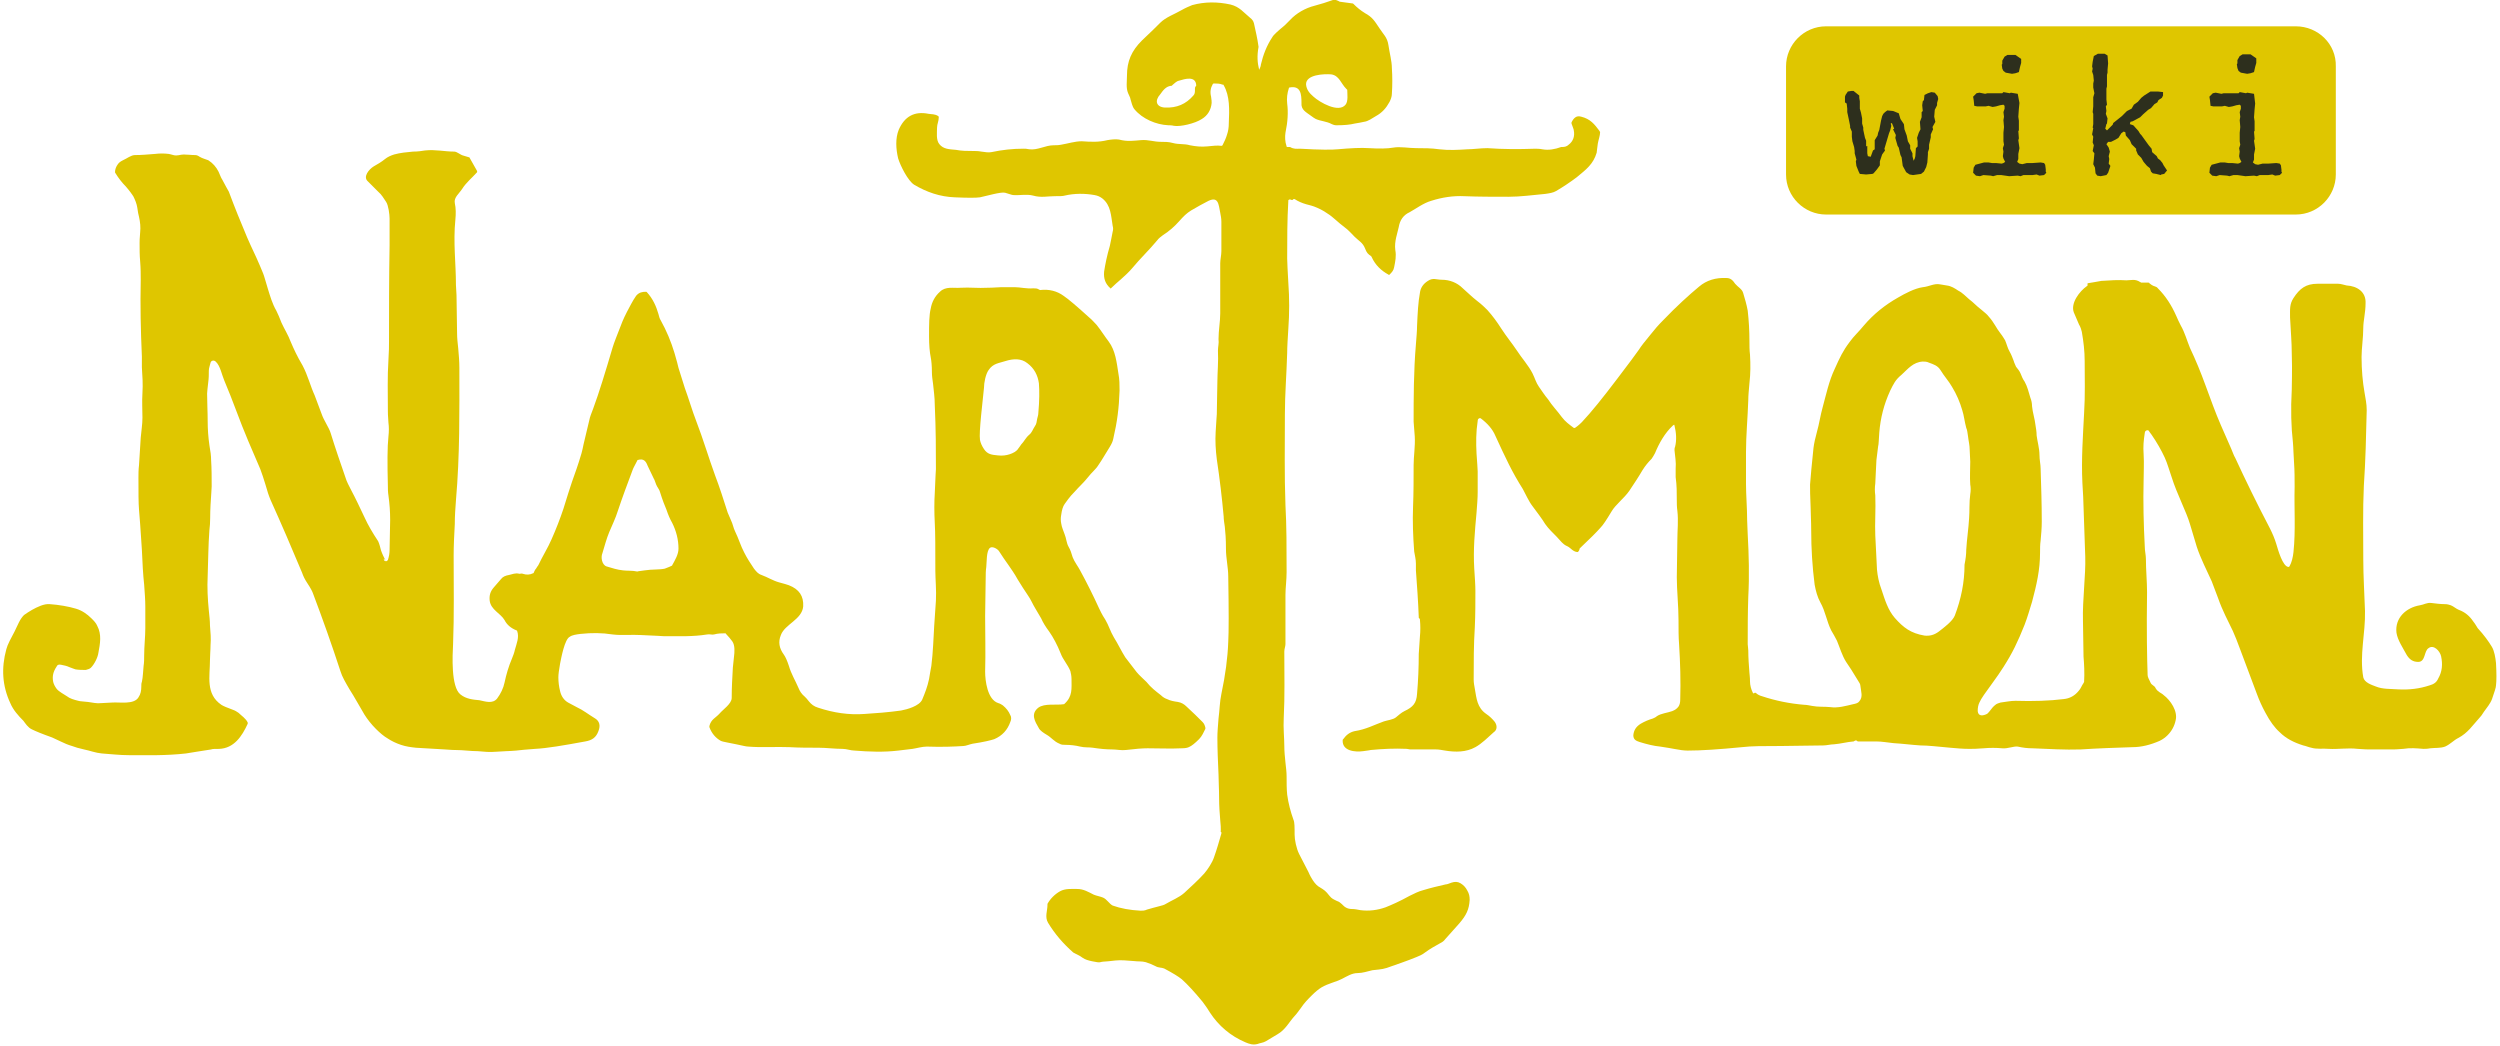<?xml version="1.0" encoding="utf-8"?>
<!-- Generator: Adobe Illustrator 27.5.0, SVG Export Plug-In . SVG Version: 6.00 Build 0)  -->
<svg version="1.1" id="Layer_1" xmlns="http://www.w3.org/2000/svg" xmlns:xlink="http://www.w3.org/1999/xlink" x="0px" y="0px"
	 viewBox="0 0 437 182.9" style="enable-background:new 0 0 437 182.9;" xml:space="preserve">
<style type="text/css">
	.st0{fill:#DFC600;}
	.st1{fill:#2D2F1D;}
</style>
<g>
	<g>
		<path class="st0" d="M220.1,12.2c0.2-0.4,0.3-0.7,0.3-0.9c0.4-1.7,1-3.3,2-4.8c0.2-0.4,1-1.1,2.2-2.1c0.1-0.1,0.4-0.4,0.9-0.9
			c1.1-1.2,2.7-2.1,4.3-2.5c1.1-0.3,2.1-0.6,3.2-1c0.3-0.1,0.6,0,1,0.2c0.1,0,0.1,0.1,0.2,0.1l2.2,0.3c0.1,0,0.1,0,0.2,0.1
			c0.6,0.6,1.2,1.1,2,1.6c1.3,0.7,1.7,1.4,2.5,2.6c0.7,1.1,1.4,1.6,1.6,3c0.2,1.4,0.6,2.8,0.6,4c0.1,1.5,0.1,3,0,4.5
			c0,0.5-0.2,1-0.4,1.4c-0.6,1.1-1.3,1.9-2.4,2.5c-0.7,0.4-1.3,0.9-2.1,1c-0.4,0.1-1,0.2-1.6,0.3c-0.8,0.2-1.8,0.3-3.2,0.3
			c-0.3,0-0.6-0.1-0.8-0.2c-0.9-0.5-1.9-0.5-2.8-0.9c-0.2-0.1-0.5-0.3-0.9-0.6c-0.8-0.6-1.7-1-1.6-2.2c0-1.5-0.1-3.1-2.1-2.7
			c-0.1,0-0.1,0.1-0.1,0.1c-0.3,0.9-0.4,1.8-0.3,2.7c0.2,1.5,0.1,3.2-0.3,5.1c-0.1,0.7-0.1,1.5,0.2,2.4c0,0.1,0.1,0.1,0.2,0.1l0.2,0
			c0.1,0,0.2,0,0.2,0c0.7,0.4,1.1,0.3,1.8,0.3c3.4,0.2,5.6,0.2,6.5,0.1c2.3-0.2,4.1-0.3,5.5-0.2c1.7,0.1,3.2,0.1,4.3-0.1
			c1.1-0.2,2.7,0.1,4,0.1c1.3,0,2.6,0,4,0.2c1.7,0.2,3.3,0.1,4.9,0c1,0,2.3-0.2,3.5-0.2c2.8,0.2,5.5,0.2,8.3,0.1
			c0.3,0,0.8,0,1.3,0.1c1.1,0.2,2.2,0,3.3-0.4c0.1,0,0.1,0,0.2,0c0.4,0,0.8-0.1,1.1-0.4c0.8-0.6,1.1-1.5,0.9-2.5
			c0-0.2-0.2-0.6-0.4-1.2c0-0.1,0-0.1,0-0.2c0.2-0.4,0.4-0.7,0.7-0.9c0.3-0.2,0.6-0.2,1-0.1c1.6,0.4,2.3,1.3,3.2,2.5
			c0,0.1,0.1,0.1,0.1,0.2c0,0.6-0.3,1.4-0.4,2c-0.1,0.9-0.2,1.4-0.2,1.6c-0.6,2-1.8,2.9-3.5,4.3c-1.2,0.9-2.4,1.7-3.6,2.4
			c-0.5,0.3-1.2,0.4-1.9,0.5c-2.2,0.2-4.3,0.5-6.4,0.5c-2.6,0-5.2,0-7.7-0.1c-2-0.1-3.9,0.2-5.8,0.8c-1.4,0.4-2.7,1.4-3.8,2
			c-1.1,0.5-1.7,1.4-1.9,2.6c-0.2,1-0.8,2.5-0.6,4c0.2,1.1,0,2-0.2,3c-0.1,0.6-0.4,0.9-0.8,1.3c-0.1,0.1-0.1,0.1-0.2,0
			c-1.3-0.7-2.3-1.7-2.9-3c0-0.1-0.1-0.1-0.1-0.2c-0.6-0.4-0.8-0.6-1.1-1.4c-0.4-1-1.1-1.3-1.8-2c-0.6-0.6-1.1-1.2-1.8-1.7
			c-1.1-0.8-2-1.8-3-2.4c-0.7-0.5-1.5-0.9-2.3-1.2c-0.2-0.1-0.7-0.2-1.4-0.4c-0.7-0.2-1.4-0.5-2-0.9c-0.1,0-0.1,0-0.2,0
			c-0.1,0.2-0.3,0.2-0.5,0.1c-0.1-0.1-0.3,0-0.4,0.1c0,0,0,0.1,0,0.1c-0.2,3.4-0.2,6.8-0.2,10.1c0,0.8,0.1,2.2,0.2,4.2
			c0.2,2.7,0.2,5.4,0,8.1c-0.1,1.7-0.2,3.1-0.2,4.2c-0.1,3.6-0.4,7.2-0.4,10.7c0,5.3-0.1,10.6,0.1,15.9c0.2,3.6,0.2,7.4,0.2,11.7
			c0,1.4-0.2,2.8-0.2,4c0,2.9,0,5.7,0,8.6c0,0.4-0.2,0.8-0.2,1.3c0,3.9,0.1,7.8-0.1,11.6c-0.1,1.8,0.1,3.5,0.1,4.9
			c0,1,0.1,1.9,0.2,2.9c0.1,0.9,0.2,1.7,0.2,2.4c0,1.1,0,2.2,0.1,3.2c0.2,1.5,0.6,3,1.1,4.4c0.2,0.4,0.2,1.3,0.2,2.6
			c0,0.9,0.3,2.4,0.8,3.4c0.5,1,1.1,2.1,1.6,3.1c0.3,0.7,0.6,1.2,0.8,1.5c0.4,0.6,0.8,1,1.2,1.2c0.8,0.5,1,0.6,1.7,1.5
			c0.4,0.5,0.7,0.6,1.3,0.9c0.7,0.2,1.1,0.9,1.5,1.1c0.3,0.2,0.7,0.3,1.1,0.3c0.5,0,1,0.1,1.5,0.2c1.5,0.2,3,0,4.4-0.5
			c1-0.4,2.4-1,4.2-2c0.8-0.4,1.6-0.8,2.4-1c1.3-0.4,2.6-0.7,3.9-1c0.2,0,0.5-0.1,1-0.3c0.6-0.2,1.1-0.2,1.6,0.1
			c0.5,0.3,0.9,0.7,1.2,1.3c0.3,0.5,0.4,1,0.4,1.6c-0.1,1.7-0.6,2.7-1.8,4.1c-0.8,0.9-1.6,1.8-2.5,2.8c-0.2,0.3-0.5,0.5-0.9,0.7
			c-0.9,0.5-1.8,1-2.6,1.6c-0.5,0.4-1,0.6-1.5,0.8c-1.7,0.7-3.5,1.3-5.2,1.9c-0.9,0.3-1.9,0.3-2.5,0.4c-0.9,0.2-1.7,0.5-2.6,0.5
			c-1,0-1.9,0.6-2.7,1c-1.2,0.6-2.4,0.8-3.6,1.5c-0.5,0.3-1.1,0.8-1.7,1.4c-0.7,0.7-1.3,1.3-1.9,2.2c-0.4,0.5-0.7,1-1.1,1.4
			c-1,1.1-1.6,2.4-3,3.2c-0.7,0.4-1.3,0.8-2,1.2c-0.5,0.3-1,0.3-1.5,0.5c-0.8,0.2-1.4,0-2.1-0.3c-2.6-1.1-4.7-2.9-6.2-5.2
			c-0.6-1-1.1-1.6-1.3-1.9c-1.4-1.7-2.6-3-3.6-3.9c-0.6-0.5-1.6-1.1-3.1-1.9c-0.5-0.2-1-0.1-1.5-0.4c-0.6-0.3-1.1-0.5-1.7-0.7
			c-0.7-0.2-1.4-0.1-2.1-0.2c-1.2-0.1-2.3-0.2-3.2-0.1c-1,0.1-1.7,0.2-2.1,0.2c-0.4,0-0.6,0.2-1.1,0.1c-0.6-0.1-1.2-0.2-1.8-0.4
			c-0.3-0.1-0.5-0.2-0.8-0.4c-0.5-0.4-1.1-0.6-1.6-0.9c-1.7-1.5-3.2-3.2-4.4-5.2c-0.6-1-0.1-2.1-0.1-3.1c0-0.1,0-0.1,0-0.2
			c0.5-0.9,1.3-1.7,2.2-2.2c0.9-0.5,2-0.4,3-0.4c1.1,0,1.9,0.5,2.9,1c0.5,0.2,1.1,0.3,1.6,0.5c0.7,0.3,1.1,1.1,1.7,1.4
			c1.4,0.5,3,0.8,4.9,0.9c0.3,0,0.7,0,1.1-0.2c0.7-0.2,1.4-0.4,2.2-0.6c0.4-0.1,0.8-0.2,1.1-0.4c1-0.6,2.3-1.1,3.2-1.9
			c1.2-1.1,2.4-2.2,3.5-3.4c0.6-0.7,1.4-1.9,1.7-2.8c0.5-1.4,0.9-2.8,1.3-4.2c0-0.1,0-0.1,0-0.2c-0.1-0.1-0.2-0.2-0.1-0.3
			c0-0.4,0-1-0.1-1.8c-0.1-1.2-0.2-2.5-0.2-4c0-1.5-0.1-2.9-0.1-4c-0.1-2.2-0.2-4.4-0.2-6.5c0-0.9,0.1-2,0.2-3.3
			c0.2-1.5,0.2-2.9,0.5-4.3c0.7-3.3,1.1-6.3,1.2-9.1c0.1-1.7,0.1-5.5,0-11.4c0-1.6-0.4-3.2-0.4-4.8c0-1.8-0.1-3-0.2-3.9
			c-0.1-0.7-0.2-1.3-0.2-1.8c-0.3-3.3-0.7-6.7-1.2-10c-0.2-1.6-0.3-3.2-0.2-4.8c0.1-1.9,0.2-2.9,0.2-3.1c0-1.9,0.1-3.8,0.1-5.7
			c0-1.4,0.2-3.6,0.1-5.4c0-0.7,0.2-1.3,0.1-2c0-1.5,0.3-3.1,0.3-4.5c0-2.9,0-5.9,0-8.8c0-0.6,0.2-1.4,0.2-2.1c0-1.7,0-3.4,0-5.1
			c0-0.6-0.1-1.1-0.2-1.6c-0.3-1.5-0.3-3.1-2.4-1.9c-0.6,0.3-1.5,0.8-2.7,1.5c-0.8,0.5-1.3,1-2.1,1.9c-0.8,0.9-1.7,1.7-2.8,2.4
			c-0.4,0.3-0.8,0.6-1,0.9c-1.4,1.7-3,3.2-4.4,4.9c-1.2,1.4-2.6,2.4-3.7,3.5c0,0-0.1,0.1-0.1,0c-0.9-0.8-1.2-1.7-1.1-2.9
			c0.2-1.3,0.5-2.8,1-4.5c0.2-0.8,0.3-1.6,0.5-2.5c0.1-0.3,0.1-0.7,0-1c-0.3-1.8-0.3-3.6-1.8-4.8c-0.4-0.3-0.8-0.5-1.4-0.6
			c-1.7-0.3-3.5-0.3-5.2,0.1c-0.3,0.1-0.9,0.1-1.7,0.1c-1.3,0-2.4,0.3-3.8-0.1c-1.1-0.3-2.5,0-3.5-0.1c-0.2,0-0.7-0.2-1.4-0.4
			c-0.7-0.2-3.4,0.6-4.4,0.8c-0.7,0.1-2.1,0.1-4.4,0c-2.6-0.1-4.9-0.9-7.1-2.2c-1.1-0.7-2.4-3.3-2.8-4.6c-0.4-1.7-0.5-3.5,0.1-5
			c1-2.3,2.7-3.3,5.2-2.8c0.5,0.1,1.1,0,1.7,0.4c0.1,0.1,0.1,0.1,0.1,0.2c0,0.7-0.3,1.2-0.3,1.8c0,0.8-0.2,2.2,0.4,2.9
			c0.7,0.9,1.8,0.9,2.9,1c1,0.2,2,0.2,3,0.2c0.4,0,0.9,0,1.4,0.1c0.7,0.1,1.3,0.2,1.8,0.1c1.9-0.4,3.7-0.6,5.6-0.6
			c0.3,0,0.6,0,1,0.1c1.5,0.2,2.8-0.7,4.3-0.7c0.4,0,0.8,0,1.3-0.1c1.2-0.2,2.4-0.6,3.6-0.6c1.5,0.1,2.9,0.2,4.5-0.2
			c0.6-0.1,1.4-0.2,2-0.1c1.5,0.4,2.6,0.2,3.9,0.1c1.2-0.1,2.2,0.3,3.4,0.3c0.7,0,1.4,0,2.1,0.2c1.1,0.3,2,0.1,3,0.4
			c1,0.2,2,0.3,3,0.2c1-0.1,1.8-0.2,2.5-0.1c0.1,0,0.1,0,0.2-0.1c0.3-0.6,0.6-1.2,0.8-1.9c0.2-0.6,0.3-1.2,0.3-2
			c0.1-2.3,0.2-4.7-0.9-6.6c0-0.1-0.1-0.1-0.2-0.1c-0.5-0.2-1-0.2-1.5-0.2c-0.1,0-0.1,0-0.2,0.1c-0.4,0.7-0.5,1.4-0.3,2.2
			c0.1,0.6,0.1,0.9,0.1,1.1c-0.1,1.2-0.7,2.2-1.7,2.8c-1.2,0.8-3.8,1.4-4.9,1.2c-0.4-0.1-0.8-0.1-1-0.1c-2.1-0.1-4.5-1.1-5.9-2.8
			c-0.4-0.5-0.5-1.2-0.7-1.8c0-0.2-0.2-0.5-0.4-1c-0.4-0.9-0.2-2.1-0.2-3.1c0-2.5,0.8-4.3,2.6-6.1c1.5-1.4,2.6-2.5,3.2-3.1
			c1-1,2.5-1.5,3.7-2.2c0.7-0.4,1.4-0.7,1.9-0.9c2.2-0.6,4.4-0.6,6.7-0.1c1.6,0.4,2.3,1.4,3.4,2.3c0.4,0.3,0.6,0.6,0.7,1
			c0.3,1.4,0.6,2.6,0.8,4.1C219.7,9.8,219.8,11,220.1,12.2C220,12.3,220,12.3,220.1,12.2z M235.3,15.5c-0.9-0.9-1.2-2.3-2.6-2.5
			c-1.2-0.1-4.5,0-4.4,1.8c0.1,0.9,0.6,1.5,1.3,2.1c1.1,1,4.4,2.9,5.6,1.4c0.5-0.6,0.3-1.9,0.3-2.6
			C235.4,15.6,235.4,15.6,235.3,15.5z M208.6,16.7c0.5-0.5,0.1-1.3,0.4-1.6c0.1-0.1,0.1-0.1,0.1-0.2c-0.1-1.7-2-1.1-3-0.8
			c-0.5,0.1-0.8,0.5-1.2,0.8c0,0.1-0.1,0.1-0.2,0.1c-0.9,0.1-1.4,0.8-1.9,1.5c-1,1.1-0.7,2.2,0.8,2.3
			C205.7,18.9,207.3,18.2,208.6,16.7z"/>
		<path class="st0" d="M67.1,97.8c0,0.2,0.2,0.3,0.4,0.3c0.1,0,0.2-0.1,0.3-0.2c0.2-0.6,0.3-1.2,0.3-1.8c0-1.7,0.1-3.5,0.1-5.2
			c0-1.5-0.1-2.8-0.3-4.3c-0.1-0.6-0.1-1.2-0.1-1.7c-0.1-3.9-0.1-6.8,0.1-8.6c0.1-0.9,0.1-1.7,0-2.4c-0.1-1.2-0.1-1.9-0.1-2.1
			c0-3-0.1-5.9,0.1-8.9c0.1-1.4,0.1-2.5,0.1-3.2c0-5.6,0-11.2,0.1-16.8c0-1.6,0-3.1,0-4.7c0-0.7-0.2-2.3-0.6-2.9
			c-0.4-0.6-0.8-1.3-1.4-1.8c-0.6-0.6-1.2-1.2-1.8-1.8c-0.9-0.8,0.2-2.1,1-2.6c0.7-0.4,1.4-0.8,2-1.3c0.5-0.4,1-0.6,1.6-0.8
			c1.1-0.3,2.2-0.4,3.3-0.5c0.8,0,1.5-0.1,2.1-0.2c1.8-0.2,3.4,0.2,5.1,0.2c0.5,0,1.1,0.6,1.6,0.7c0.3,0.1,0.7,0.2,1,0.3
			c0,0,0.1,0,0.1,0.1l1.3,2.3c0,0.1,0,0.1,0,0.2c-0.9,1-1.9,1.8-2.6,2.9c-0.5,0.8-1.5,1.5-1.3,2.5c0.2,0.9,0.2,1.9,0.1,2.9
			c-0.4,4,0.1,7.6,0.1,11.4c0,0.6,0.1,1.2,0.1,1.8c0,2.2,0.1,4.5,0.1,6.7c0,0.8,0.1,1.7,0.2,2.6c0.1,1.1,0.2,2.3,0.2,3.4
			c0,7.7,0.1,15.1-0.6,23.2c-0.1,1.3-0.2,2.7-0.2,4.1c-0.1,1.8-0.2,3.8-0.2,5.5c0,5.2,0.1,10.4-0.1,15.5c-0.1,1.9-0.4,7.5,1.3,8.8
			c1,0.8,2.2,0.9,3.3,1c1,0.2,2.3,0.7,3.1-0.3c0.6-0.8,1.1-1.8,1.3-2.8c0.3-1.4,0.7-2.8,1.3-4.2c0.2-0.5,0.4-1,0.5-1.5
			c0.3-1.1,0.8-2.2,0.4-3.3c0-0.1-0.1-0.1-0.1-0.1c-1-0.4-1.7-1-2.1-1.8c-0.7-1.2-2.4-1.8-2.6-3.4c-0.1-0.9,0.1-1.6,0.7-2.3
			c0.4-0.5,0.9-1,1.3-1.5c0.3-0.4,0.8-0.6,1.4-0.7c0.5-0.1,1.1-0.4,1.8-0.2c0.2,0,0.4-0.1,0.6,0c0.6,0.2,1.2,0.2,1.8-0.1
			c0.1,0,0.1-0.1,0.1-0.1c0.1-0.2,0.2-0.5,0.4-0.7c0.2-0.3,0.3-0.5,0.4-0.6c0.7-1.5,1.7-3.1,2.3-4.5c0.8-1.8,1.5-3.6,2.1-5.4
			c0.7-2.3,1.1-3.5,1.1-3.5c0.5-1.6,1.1-3.1,1.6-4.7c0.3-0.9,0.6-1.9,0.8-3c0.3-1.4,0.7-2.8,1-4.2c0.1-0.6,0.4-1.3,0.7-2.1
			c1-2.7,2.1-6.3,3.4-10.7c0.2-0.7,0.8-2.2,1.7-4.5c0.2-0.5,0.5-1.1,0.8-1.7c0.5-0.9,0.9-1.8,1.6-2.8c0.5-0.6,1.1-0.7,1.7-0.7
			c0.1,0,0.1,0,0.2,0.1c1,1.1,1.6,2.4,2,3.8c0.1,0.4,0.2,0.8,0.4,1.1c1,1.8,1.8,3.7,2.4,5.7c0.4,1.3,0.6,2.2,0.7,2.6
			c0.4,1.2,0.7,2.3,1.1,3.5c0.7,1.9,1.3,4,2,5.8c1.2,3.1,2.2,6.5,3.3,9.5c0.8,2.1,1.5,4.3,2.2,6.5c0.1,0.2,0.3,0.7,0.6,1.4
			c0.3,0.6,0.4,1.3,0.7,1.9c0.6,1.2,1,2.6,1.6,3.7c0.5,1,1.1,1.9,1.7,2.8c0.4,0.5,0.7,0.9,1.3,1.1c1.1,0.4,2,1,3.1,1.3
			c0.8,0.2,1.4,0.4,1.7,0.5c1.8,0.7,2.6,1.9,2.5,3.7c-0.2,2.3-3.2,3.1-3.9,5c-0.5,1.2-0.3,2.3,0.5,3.4c0.3,0.4,0.6,1.1,0.9,2
			c0.4,1.4,1.1,2.5,1.7,3.9c0.2,0.5,0.5,1,1.1,1.5c0.2,0.2,0.4,0.4,0.7,0.8c0.4,0.5,0.9,0.9,1.6,1.1c2.7,0.9,5.4,1.3,8.1,1.1
			c1.7-0.1,4.3-0.3,6.4-0.6c1.1-0.2,3.2-0.8,3.7-1.9c0.5-1.2,0.9-2.2,1.2-3.6c0.1-0.8,0.3-1.6,0.4-2.3c0.3-2.3,0.4-5.4,0.5-7
			c0.1-1.5,0.2-2.9,0.3-4.4c0.1-1.8-0.1-3.8-0.1-5.2c0-3.9,0-6.7-0.1-8.4c-0.1-1.9-0.1-3.7,0-5.2c0.1-2.8,0.2-4.1,0.2-4.2
			c0-3.2,0-6.9-0.2-11.2c0-1.4-0.2-2.6-0.3-3.7c-0.1-0.7-0.2-1.4-0.2-2c0-1.2-0.1-2.1-0.2-2.6c-0.2-1-0.3-2.2-0.3-3.7
			c0-2.1,0-3.7,0.3-4.9c0.2-1.1,0.7-2.1,1.6-2.9c1-1,2.4-0.6,3.6-0.7c1.6-0.1,3.1,0.1,4.7,0c1.1,0,1.9-0.1,2.4-0.1
			c0.8,0,1.6,0,2.4,0c0.9,0,2.1,0.3,3.2,0.2c0.4,0,0.7,0,1,0.2c0.1,0,0.1,0.1,0.2,0.1c1.6-0.2,3,0.2,4.1,1c0.9,0.6,2.4,1.9,4.5,3.8
			c0.5,0.4,0.9,0.9,1.3,1.3c0.8,1,1.4,2,2.1,2.9c1.2,1.6,1.4,3.7,1.7,5.6c0.2,1,0.2,2,0.2,3c-0.1,3-0.4,5.4-1.1,8.4
			c-0.1,0.5-0.3,0.9-0.6,1.4c-0.7,1.1-1.3,2.2-2,3.2c-0.5,0.8-1.2,1.3-1.8,2.1c-0.7,0.9-1.7,1.8-2.3,2.5c-1,1-1.5,1.8-1.8,2.2
			c-0.3,0.4-0.5,1.1-0.6,1.9c-0.1,0.5-0.1,1,0,1.5c0.1,0.7,0.4,1.3,0.6,1.9c0.3,0.7,0.3,1.5,0.7,2.2c0.3,0.5,0.5,1.1,0.7,1.8
			c0.3,0.8,1,1.7,1.3,2.3c1.2,2.2,2.3,4.4,3.3,6.6c0.2,0.4,0.5,1.1,1.1,2c0.6,1,0.9,2.1,1.5,3.1c0.7,1.1,1.3,2.4,2,3.5
			c0.7,0.9,1.3,1.7,2,2.6c0.5,0.6,1.1,1.1,1.7,1.7c0.8,1,1.6,1.6,2.5,2.3c0.4,0.4,0.8,0.6,1.1,0.7c0.6,0.3,1.2,0.4,1.9,0.5
			c0.6,0.1,1.1,0.4,1.5,0.8c1.1,1,2,1.9,2.8,2.7c0.3,0.3,0.4,0.6,0.5,1c0,0.1,0,0.1,0,0.2c-0.3,0.6-0.6,1.3-1.1,1.8
			c-0.7,0.7-1.3,1.2-1.8,1.4c-0.2,0.1-0.6,0.2-1.2,0.2c-2,0.1-4,0-6,0c-0.9,0-2.2,0.1-3.8,0.3c-0.8,0.1-1.6-0.1-2.4-0.1
			c-1,0-2.1-0.1-3.4-0.3c-0.6-0.1-1.4,0-2.2-0.2c-0.8-0.2-1.7-0.3-2.5-0.3c-0.4,0-0.8,0-1.1-0.2c-1-0.4-1.4-1.1-2.3-1.6
			c-0.5-0.3-1.1-0.7-1.3-1.1c-0.7-1.2-1.5-2.5-0.1-3.6c1.1-0.8,3.1-0.4,4.4-0.6c0.1,0,0.1,0,0.2-0.1c1.4-1.3,1.2-2.6,1.2-4.3
			c0-0.5-0.1-1-0.2-1.4c-0.5-1.2-1.3-2-1.7-3.1c-0.6-1.5-1.3-2.8-2-3.8c-0.6-0.8-1.1-1.6-1.4-2.3c-0.4-0.7-0.7-1.2-1-1.7
			c-0.5-0.8-0.8-1.6-1.3-2.3c-0.6-0.9-1.2-1.8-1.8-2.8c-0.6-1.1-1.2-1.9-1.6-2.5c-0.6-0.8-1.1-1.6-1.7-2.5c-0.3-0.4-1.2-0.9-1.6-0.5
			c-0.6,0.6-0.5,2.4-0.6,3.3c-0.1,0.7-0.1,1.3-0.1,1.8c0,2.3-0.1,4.5-0.1,6.8c0,3,0.1,6.4,0,9.7c0,1.6,0.4,4.9,2.3,5.5
			c0.4,0.1,0.6,0.3,0.8,0.4c0.6,0.5,1,1,1.3,1.7c0.2,0.3,0.2,0.8,0,1.2c-0.5,1.4-1.4,2.4-2.8,3c-0.6,0.2-1.8,0.5-3.8,0.8
			c-0.5,0.1-1.2,0.4-1.6,0.4c-1.6,0.1-3.7,0.2-6.4,0.1c-0.8,0-1.8,0.3-2.5,0.4c-0.8,0.1-1.6,0.2-2.5,0.3c-2.5,0.3-5.1,0.2-7.6,0
			c-0.7,0-1.4-0.3-2.1-0.3c-1.4,0-2.9-0.2-4.2-0.2c-1.7,0-3.4,0-5.1-0.1c-2.2-0.1-4.8,0.1-7.2-0.1c-0.4,0-1.1-0.2-2.1-0.4
			c-0.5-0.1-1-0.2-1.5-0.3c-0.5-0.1-1-0.2-1.2-0.3c-0.9-0.5-1.6-1.3-2-2.4c0-0.1,0-0.1,0-0.2c0.3-1.2,1.1-1.4,1.8-2.2
			c0.6-0.7,2.1-1.7,2.1-2.7c0-1.8,0.1-3.5,0.2-5.3c0-0.1,0.1-0.8,0.2-1.9c0.1-0.8,0.2-2-0.3-2.7c-0.3-0.4-0.7-0.9-1.1-1.3
			c0-0.1-0.1-0.1-0.2-0.1c-0.5,0-1.2,0-1.9,0.2c-0.3,0.1-0.8-0.1-1.2,0c-2.5,0.4-4.7,0.3-7.6,0.3c-0.1,0-1.4-0.1-4-0.2
			c-1.6-0.1-3.3,0.1-4.9-0.1c-1.9-0.3-3.7-0.3-5.6-0.1c-0.8,0.1-1.5,0.2-1.9,0.5c-0.9,0.4-1.5,3.7-1.7,4.7c-0.2,1.1-0.3,1.9-0.3,2.4
			c0,0.8,0.1,1.6,0.3,2.4c0.2,0.9,0.7,1.6,1.4,2c0.5,0.3,1,0.5,1.5,0.8c1.1,0.5,2.1,1.3,3.1,1.9c0.9,0.5,1.1,1.3,0.7,2.3
			c-0.4,1.1-1.1,1.6-2.3,1.8c-3.8,0.7-6.7,1.2-8.8,1.3c-1.4,0.1-2.5,0.2-3.3,0.3c-1.1,0.1-2.3,0.1-3.5,0.2c-1.1,0.1-2.1,0-3.2-0.1
			c-1.3,0-2.5-0.2-3.8-0.2c-0.9,0-1.6-0.1-1.9-0.1c-1.7-0.1-3.4-0.2-5.1-0.3c-0.9-0.1-1.7-0.2-2.6-0.5c-0.9-0.3-1.7-0.7-2.3-1.1
			c-0.7-0.4-1.4-1-2.1-1.7c-0.8-0.8-1.5-1.7-2-2.5c-0.9-1.5-1.7-3-2.6-4.4c-0.7-1.2-1.3-2.2-1.6-3.2c-1.5-4.6-3.1-9.1-4.8-13.6
			c-0.1-0.3-0.4-0.9-1-1.8c-0.4-0.6-0.7-1.2-0.9-1.8c-1.8-4.3-3.6-8.5-5.5-12.7c-0.3-0.7-0.6-1.6-0.9-2.7c-0.3-1-0.6-1.9-0.9-2.7
			c-0.7-1.6-1.4-3.3-2.1-4.9c-1.5-3.5-2.7-7.1-4.2-10.6c-0.4-0.9-0.7-2.6-1.5-3.3c-0.3-0.3-0.8-0.2-0.9,0.2
			c-0.1,0.5-0.3,0.9-0.3,1.4c0,0.7,0,1.3-0.1,2c-0.1,1-0.2,1.6-0.2,2c0,1.6,0.1,3.1,0.1,4.8c0,1.4,0.1,2.8,0.3,4.2
			c0.2,1.1,0.3,1.9,0.3,2.6c0.1,1.5,0.1,3.1,0.1,4.6c0,0.4-0.1,1.5-0.2,3.3c-0.1,1.5,0,3-0.2,4.4c-0.2,2.7-0.2,5.3-0.3,8
			c-0.1,2,0,4,0.2,6c0.1,1,0.2,1.8,0.2,2.6c0.1,1.2,0.2,2.3,0.1,3.5c0,0.9-0.1,1.7-0.1,2.6c0,2.8-0.8,5.9,2,7.8
			c0.3,0.2,1,0.5,2.1,0.9c0.3,0.1,0.6,0.3,0.9,0.5c0.5,0.5,1.3,1,1.6,1.7c0,0.1,0,0.1,0,0.2c-1,2.2-2.4,4.3-5,4.4
			c-0.7,0-1.2,0-1.4,0.1c-1.5,0.2-3,0.5-4.4,0.7c-3.6,0.4-6.7,0.3-9.9,0.3c-1.8,0-3.2-0.2-4.8-0.3c-1.1-0.1-2.1-0.5-3.1-0.7
			c-0.9-0.2-1.6-0.4-2.1-0.6c-0.7-0.2-1.4-0.5-2-0.8c-0.5-0.2-1-0.5-1.5-0.7c-1.7-0.6-2.9-1.1-3.5-1.4c-0.7-0.3-1.2-1.1-1.5-1.5
			c-0.9-0.9-1.8-1.9-2.3-3.1c-1.4-3-1.6-6.1-0.7-9.4c0.1-0.4,0.3-0.9,0.6-1.5c0.6-1.1,1.1-2.1,1.6-3.2c0.3-0.6,0.6-1,0.9-1.3
			c0.4-0.3,0.9-0.6,1.4-0.9c0.9-0.5,2.1-1.1,3.1-1c1.5,0.1,3.3,0.4,4.6,0.8c1,0.3,1.9,0.9,2.7,1.7c0.4,0.4,0.8,0.8,1,1.3
			c0.8,1.5,0.5,3.1,0.2,4.7c-0.1,0.8-0.7,2-1.3,2.6c-0.2,0.2-0.5,0.3-0.9,0.4c-0.6,0-1.2,0-1.8-0.1c-0.1,0-0.5-0.2-1.1-0.4
			c-0.4-0.2-0.9-0.3-1.4-0.4c-0.4-0.1-0.7,0-0.8,0.3c-0.6,0.9-0.8,1.7-0.6,2.7c0.1,0.4,0.3,0.8,0.6,1.2c0.4,0.5,1.2,0.9,1.8,1.3
			c0.5,0.4,1.2,0.6,2,0.8c0.3,0.1,0.9,0.1,1.7,0.2c0.8,0.1,1.5,0.3,2.3,0.2c0.6,0,1.3-0.1,1.9-0.1c1.3-0.1,3.8,0.4,4.6-0.9
			c0.4-0.6,0.5-1.2,0.5-1.9c0-0.3,0-0.6,0.1-0.8c0.2-0.9,0.2-1.9,0.3-2.8c0.1-0.6,0.1-1.2,0.1-1.8c0-1.6,0.2-3.3,0.2-4.8
			c0-1.3,0-2.6,0-3.8c0-1.1-0.1-2.4-0.2-3.8c-0.2-1.8-0.3-3.8-0.4-6.1c-0.1-1.2-0.2-3.5-0.5-7c-0.1-1.2-0.1-3-0.1-5.6
			c0-0.6,0-1.4,0.1-2.2c0.1-1.6,0.2-3.4,0.3-4.8c0.1-1.2,0.3-2.3,0.3-3.5c0-1.5-0.1-2.7,0-4.3c0.1-1.5,0-3-0.1-4.5c0-1,0-1.6,0-1.9
			c-0.2-4.5-0.3-8.9-0.2-13.4c0-0.9,0-2-0.1-3.2c-0.1-1.1-0.1-2.1-0.1-3.2c0-0.2,0-0.9,0.1-1.9c0.1-0.9,0-1.8-0.2-2.7
			c-0.1-0.3-0.2-0.9-0.3-1.6c-0.1-0.7-0.4-1.4-0.7-2c-0.2-0.3-0.6-0.9-1.3-1.7c-0.7-0.7-1.3-1.5-1.8-2.3c0-0.1-0.1-0.1-0.1-0.2
			c0-0.5,0.2-1,0.5-1.4c0.2-0.3,0.5-0.5,0.9-0.7c0.7-0.3,1.4-0.9,2.1-0.9c1.2,0,2.1-0.1,3.5-0.2c0.8-0.1,1.6-0.1,2.4,0
			c0.1,0,0.4,0.1,0.8,0.2c0.7,0.2,1.2-0.1,1.8-0.1c0.7,0,1.3,0.1,2,0.1c0.3,0,0.5,0.1,0.8,0.3c0.5,0.3,1,0.4,1.5,0.6
			c0.8,0.5,1.4,1.2,1.8,2c0.3,0.7,0.5,1.2,0.6,1.3c0.6,1.1,1,1.9,1.2,2.2c1,2.7,2.1,5.4,3.2,8c0.3,0.7,0.8,1.8,1.6,3.5
			c0.4,0.9,0.8,1.8,1.2,2.8c0.2,0.5,0.4,1.3,0.8,2.6c0.4,1.3,0.8,2.7,1.5,3.9c0.3,0.6,0.6,1.3,0.9,2.1c0.5,1.1,1.2,2.2,1.6,3.3
			c0.6,1.4,1.1,2.5,2.1,4.2c0.9,1.7,1.4,3.7,2.1,5.2c0.4,1.1,0.8,2.1,1.2,3.2c0.4,1.2,1.3,2.4,1.6,3.4c0.8,2.6,1.7,5.2,2.6,7.8
			c0.2,0.7,0.6,1.4,1,2.2c0.7,1.3,1.5,3,2.4,4.9c0.5,1.1,1.3,2.5,2.3,4c0.2,0.4,0.4,1.2,0.5,1.6c0.2,0.6,0.5,1.2,0.8,1.8
			C67,97.5,67.1,97.7,67.1,97.8z M174.4,79.6c0.8,0.1,1.5,0,2.1-0.2c0.6-0.2,1.2-0.5,1.5-1c0.2-0.3,0.4-0.5,0.5-0.7
			c0.5-0.5,0.8-1.2,1.4-1.7c0.5-0.4,0.6-0.9,1-1.5c0.3-0.4,0.3-0.8,0.4-1.3c0.1-0.4,0.2-0.7,0.2-1c0.2-2.2,0.2-3.9,0.1-5.2
			c-0.2-1.4-0.8-2.6-2-3.5c-1.1-0.9-2.5-0.8-3.8-0.4c-1.2,0.4-2.2,0.4-3,1.6c-0.5,0.7-0.8,2.2-0.8,3.1c-0.2,1.6-0.3,3.2-0.5,4.8
			c-0.2,2.1-0.3,3.6-0.2,4.3c0.1,0.5,0.3,1,0.7,1.6C172.6,79.4,173.3,79.5,174.4,79.6z M112.7,99.7c1.2-0.2,2.7-0.1,3.5-0.3
			c0.2-0.1,0.6-0.2,1.2-0.5c0.1,0,0.1-0.1,0.1-0.1c0.5-0.9,1.1-1.9,1.1-2.9c0-1.6-0.4-3.1-1.1-4.5c-0.4-0.7-0.7-1.4-1-2.3
			c-0.3-0.7-0.7-1.7-1.1-3c-0.1-0.5-0.5-0.9-0.7-1.4c-0.2-0.5-0.3-0.9-0.4-1c-0.4-0.8-0.7-1.5-1.1-2.3c-0.3-0.8-0.7-1.3-1.7-1
			c-0.1,0-0.1,0.1-0.1,0.1c-0.4,0.8-0.7,1.3-0.8,1.6c-0.9,2.4-1.8,4.8-2.6,7.2c-0.4,1.3-1,2.5-1.5,3.7c-0.5,1.2-0.8,2.4-1.2,3.7
			c-0.3,0.7-0.1,2,0.7,2.3c1,0.3,1.9,0.6,2.9,0.7c0.7,0.1,1.6,0,2.5,0.2C111.7,99.8,112.2,99.8,112.7,99.7z"/>
		<path class="st0" d="M293.1,74.1c-0.3,0.1-0.5,0.1-0.7,0.3c-1.4,1.3-2.4,3.1-3.1,4.8c-0.2,0.4-0.4,0.7-0.6,1
			c-0.6,0.6-1.1,1.2-1.6,2c-0.7,1.2-1.5,2.4-2.3,3.6c-0.9,1.3-2.4,2.4-3.1,3.6c-0.9,1.5-1.5,2.4-1.9,2.8c-0.7,0.8-1.9,2-3.6,3.6
			c-0.1,0.1-0.1,0.1-0.1,0.2c0,0.1-0.1,0.3-0.2,0.4c-0.1,0.1-0.1,0.1-0.2,0.1c-0.8-0.1-1.1-0.7-1.7-1c-0.5-0.2-0.8-0.5-1-0.7
			c-0.6-0.7-1.2-1.3-1.9-2c-0.4-0.4-0.7-0.8-1-1.2c-0.6-1-1.4-2-2.2-3.1c-0.7-0.9-1.2-2.1-1.7-3c-1.9-3-3-5.4-4.8-9.3
			c-0.5-1.2-1.4-2.2-2.6-3.1c-0.1,0-0.1,0-0.2,0c-0.2,0.1-0.3,0.2-0.3,0.5c-0.3,1.9-0.3,3.8-0.2,5.7c0.1,1.6,0.2,2.6,0.2,3.1
			c0,1.2,0,2.4,0,3.6c0,1.1-0.1,2.3-0.2,3.6c-0.3,3.3-0.6,6.4-0.4,9.8c0.1,1.5,0.2,2.9,0.2,3.9c0,2.1,0,4.1-0.1,6.3
			c-0.2,3.1-0.2,6.1-0.2,9.2c0,0.5,0.1,1.1,0.2,1.6c0.3,1.7,0.4,3.3,2,4.4c0.6,0.4,1.1,0.9,1.5,1.4c0.2,0.3,0.3,0.6,0.3,0.9
			c0,0.4-0.2,0.7-0.5,0.9c-1,0.9-2.1,2-3.2,2.6c-1.6,0.9-3.5,0.9-5.3,0.6c-0.6-0.1-1.1-0.2-1.6-0.2c-1.5,0-3,0-4.5,0
			c-0.2,0-0.4-0.1-0.6-0.1c-2.1-0.1-4.2,0-6.3,0.2c0,0-0.4,0.1-1.3,0.2c-1.4,0.2-3.7,0-3.6-1.9c0-0.1,0-0.1,0.1-0.2
			c0.5-0.7,1.1-1.2,2-1.4c2-0.3,3.4-1.1,5.1-1.7c0.6-0.2,1.6-0.3,2.1-0.7c0.5-0.4,0.9-0.8,1.5-1.1c1.5-0.7,2.1-1.4,2.2-3
			c0.2-2.3,0.3-4.7,0.3-7c0-0.2,0.1-1.2,0.2-3c0.1-1,0.1-2,0-3c0-0.1,0-0.1-0.1-0.2c0,0,0,0-0.1-0.1c0,0,0,0,0-0.1
			c-0.1-2.7-0.3-5.5-0.5-8.2c0,0,0-0.4,0-1.2c0-0.7-0.2-1.5-0.3-2.1c-0.2-2.6-0.3-5.3-0.2-7.8c0.1-2.4,0.1-4.9,0.1-7.3
			c0-1.5,0.3-3.3,0.2-5c-0.1-1.5-0.2-2.4-0.2-2.6c0-4,0-8.8,0.4-13.5c0.1-1.3,0.2-2.4,0.2-3.2c0.1-2.3,0.2-4.2,0.5-5.8
			c0.1-0.9,0.6-1.6,1.4-2.1c0.9-0.6,1.5-0.2,2.4-0.2c1.4,0,2.7,0.5,3.7,1.5c0.8,0.7,1.6,1.5,2.5,2.2c0.8,0.6,1.4,1.2,1.8,1.6
			c0.9,1,1.7,2.1,2.4,3.2c0.9,1.4,1.9,2.6,2.7,3.8c0.9,1.4,2.1,2.7,2.8,4.1c0.4,0.8,0.6,1.6,1.1,2.3c0.5,0.7,1,1.5,1.6,2.2
			c0.7,1.1,1.6,2,2.4,3.1c0.6,0.8,1.3,1.3,2.1,1.9c0.1,0,0.1,0,0.2,0c0.6-0.4,1-0.8,1.2-1c1.7-1.8,3.7-4.3,6.2-7.6
			c2-2.6,3.3-4.4,3.8-5.1c0.3-0.5,1-1.4,2-2.6c0.7-0.9,1.4-1.7,2.2-2.5c2.4-2.5,4.5-4.4,6.3-5.9c1.3-1.1,2.9-1.6,4.8-1.5
			c0.7,0,1.1,0.4,1.5,1c0.5,0.6,1.2,0.9,1.4,1.6c0.3,1,0.6,2,0.8,3.1c0.2,1.8,0.3,3.5,0.3,5.3c0,0.8,0,1.6,0.1,2.4
			c0.1,1.7,0.1,3.3-0.1,5c-0.1,1.2-0.2,2.1-0.2,2.9c-0.1,3.1-0.4,6.2-0.4,9.1c0,1.9,0,3.8,0,5.6c0,1.9,0.2,4.2,0.2,6.3
			c0,0.9,0.1,1.7,0.1,2.5c0.2,3.6,0.3,7.3,0.1,10.9c-0.1,3-0.1,5.5-0.1,8.3c0,0.3,0.1,0.7,0.1,1.1c0,1.3,0.1,2.6,0.2,3.9
			c0,0.2,0.1,0.7,0.1,1.5c0,0.7,0.2,1.4,0.5,2c0,0.1,0.1,0.1,0.2,0.1l0.1-0.1c0.1,0,0.1,0,0.2,0c0.3,0.3,0.7,0.5,1.1,0.6
			c2.4,0.8,4.9,1.3,7.4,1.5c0.4,0,0.8,0.1,1.4,0.2c1,0.2,2.1,0.1,3.1,0.2c1.4,0.2,2.7-0.2,4-0.5c0.5-0.1,0.9-0.2,1.1-0.5
			c0.7-0.8,0.3-1.7,0.2-2.7c0-0.3-0.2-0.6-0.4-0.9c-0.9-1.5-1.6-2.6-2.1-3.3c-0.7-1.1-1.1-2.5-1.6-3.7c-0.3-0.6-0.7-1.3-1-1.8
			c-0.8-1.6-1-3.3-1.9-4.9c-0.5-0.9-0.8-2-1-3.1c-0.4-3.1-0.6-6.3-0.6-9.5c0-1.7-0.1-3-0.1-4c-0.1-1.9-0.1-3.3-0.1-4
			c0.1-1.4,0.3-3.5,0.6-6.4c0.1-0.8,0.3-1.7,0.6-2.8c0.4-1.4,0.6-2.9,1-4.3c0.6-2.2,1.1-4.6,2.1-6.7c0.9-2,1.4-3.1,2.6-4.7
			c0.7-1,1.7-1.9,2.5-2.9c1.7-2,3.7-3.6,6-4.9c1.2-0.7,2.9-1.6,4.3-1.8c1.1-0.1,2-0.7,3-0.5c0.4,0.1,0.8,0.1,1.2,0.2
			c0.8,0.1,1.4,0.5,2,0.9c0.8,0.4,1.3,1,1.9,1.5c0.8,0.6,1.3,1.2,2.1,1.8c0.6,0.5,1.1,0.9,1.3,1.2c1,1.1,1.3,2,2.1,3
			c0.4,0.5,0.6,0.9,0.8,1.2c0.3,0.7,0.4,1.3,0.8,2c0.3,0.5,0.5,1.1,0.7,1.6c0.1,0.4,0.3,0.7,0.4,1c0.3,0.4,0.6,0.7,0.8,1.2
			c0.2,0.5,0.4,1,0.7,1.4c0.5,0.9,0.7,1.8,1,2.8c0.2,0.5,0.3,1,0.3,1.5c0.1,1.1,0.5,2.3,0.6,3.3c0.1,0.6,0.2,1.2,0.2,1.8
			c0.1,0.9,0.5,2.3,0.5,3.4c0,0.9,0.2,1.7,0.2,2.4c0.1,3.1,0.2,6.2,0.2,9.3c0,1.1-0.1,2.2-0.2,3.3c-0.1,0.7-0.1,1.4-0.1,2.1
			c0,3-0.6,5.6-1.4,8.6c-0.4,1.3-0.8,2.7-1.3,4c-1.2,3-2.1,4.9-3.7,7.4c-0.5,0.8-1.2,1.8-2,2.9c-1.1,1.5-1.9,2.6-2.2,3.3
			c-0.2,0.4-0.3,0.9-0.3,1.5c0.1,1,1,0.8,1.6,0.5c0.2-0.1,0.3-0.3,0.5-0.5c0.3-0.4,0.6-0.8,1-1.1c0.2-0.2,0.6-0.3,0.9-0.4
			c0.9-0.1,1.7-0.3,2.6-0.3c3.1,0.1,6,0,8.4-0.3c1.1-0.1,2-0.6,2.7-1.5c0.3-0.3,0.5-0.9,0.8-1.3c0-0.1,0.1-0.1,0.1-0.2
			c0.1-1.5,0-3.3-0.1-4.4c0-2.1-0.1-4.2-0.1-6.3c-0.1-3.7,0.5-7.9,0.4-11.2c-0.1-2.9-0.2-5.8-0.3-8.7c0-1-0.1-2.4-0.2-4.2
			c-0.2-4.2,0.1-8.2,0.3-12.2c0.2-3.1,0.1-6.1,0.1-9.1c0-1.7-0.2-3.4-0.5-5.1c-0.1-0.4-0.2-0.8-0.5-1.3c-0.3-0.7-0.6-1.4-0.9-2.1
			c-0.6-1.6,1-3.7,2.3-4.6c0.1,0,0.1-0.1,0.1-0.2l0-0.2c0-0.1,0-0.1,0.1-0.1c0.8-0.1,1.6-0.3,2.3-0.4c1.5-0.1,3-0.2,4.4-0.1
			c0.8,0,1.5-0.3,2.4,0.3c0.1,0,0.1,0.1,0.2,0.1l1.2,0c0.1,0,0.2,0,0.2,0.1c0.1,0.1,0.3,0.2,0.4,0.3c0.4,0.3,0.8,0.2,1.1,0.6
			c1.4,1.4,2.4,3,3.2,4.8c0.2,0.5,0.5,1.1,0.8,1.7c0.7,1.2,1.1,2.7,1.6,3.9c1,2.1,1.9,4.3,2.7,6.5c1,2.7,1.7,4.7,2.7,7
			c0.5,1.1,1.2,2.7,1.8,4.1c0.3,0.7,0.5,1.3,0.7,1.6c1.8,3.9,3.8,8,6.1,12.4c0.4,0.8,0.8,1.7,1.1,2.7c0.3,1,1.1,3.9,2.1,4
			c0.1,0,0.1,0,0.2-0.1c0.4-0.7,0.6-1.6,0.7-2.5c0.4-3.8,0.1-7.6,0.2-11.4c0-1.4,0-2.8-0.1-4.2c-0.1-1.2-0.1-2.5-0.2-3.6
			c-0.3-2.6-0.4-5.7-0.2-9.2c0-1.1,0.1-3.2,0-6.3c0-2-0.2-4.2-0.3-6.3c0-1.5-0.1-2.3,0.6-3.4c1.1-1.7,2.2-2.5,4.2-2.5
			c1.2,0,2.4,0,3.6,0c0.5,0,1,0.2,1.5,0.3c1.8,0.1,3.4,1.1,3.3,3.1c0,0.8-0.1,1.6-0.2,2.3c-0.1,0.7-0.2,1.4-0.2,2
			c0,1.7-0.3,3.6-0.3,5.1c0,2.3,0.2,4.4,0.5,6.1c0.2,1.2,0.4,2.1,0.4,3.2c-0.1,4.4-0.2,8.8-0.5,13.2c-0.2,4.3-0.1,8.6-0.1,12.9
			c0,2.9,0.2,6,0.3,9c0.1,3.9-1,7.7-0.3,11.6c0.2,0.9,1.4,1.3,2.2,1.6c1.2,0.5,2.6,0.4,3.9,0.5c1.9,0.1,3.7-0.1,5.5-0.7
			c0.7-0.2,1.2-0.5,1.5-1.2c0.7-1.2,0.8-2.5,0.5-3.9c-0.2-0.9-1.3-2.1-2.2-1.4c-0.8,0.5-0.5,2.4-1.8,2.4c-0.9,0-1.5-0.4-2-1.2
			c-0.7-1.3-1.6-2.6-1.8-3.9c-0.3-2.6,1.7-4.4,4.1-4.8c0.7-0.1,1.2-0.5,2-0.4c0.8,0.1,1.6,0.2,2.3,0.2c0.5,0,0.8,0.1,1.1,0.2
			c0.5,0.2,0.9,0.6,1.4,0.8c1.1,0.4,1.9,1.1,2.5,2c0.4,0.5,0.6,0.9,0.8,1.2c1.1,1.2,1.9,2.3,2.5,3.3c0.4,0.7,0.6,1.8,0.7,2.8
			c0.1,1.8,0.1,3.1,0,3.9c0,0.4-0.3,1.2-0.7,2.4c-0.3,0.8-0.9,1.5-1.4,2.2c-0.3,0.5-0.6,0.9-0.9,1.2c-1.1,1.2-1.9,2.5-3.6,3.4
			c-0.8,0.4-1.4,1.1-2.3,1.5c-0.8,0.3-1.7,0.2-2.6,0.3c-0.5,0.1-0.9,0.1-1.2,0.1c-1.2-0.1-2.3-0.2-3.5,0c-1,0.1-1.7,0.1-2.3,0.1
			c-1.1,0-2.1,0-3.2,0c-0.6,0-1.4,0-2.5-0.1c-1.7-0.2-3.5,0.1-5,0c-1.1-0.1-2.1,0.1-3.1-0.2c-0.5-0.1-0.9-0.3-1.4-0.4
			c-1.6-0.5-3-1.2-4.1-2.3c-0.9-0.8-1.7-1.9-2.5-3.4c-0.6-1.1-1.1-2.2-1.5-3.3c-1-2.7-2-5.3-3-8c-0.4-1.1-0.8-2.1-1.2-3
			c-0.9-1.9-1.8-3.5-2.6-5.8c-0.4-1.1-0.8-2.1-1.1-2.9c-0.9-2-1.9-3.9-2.6-6c-0.4-1.3-0.8-2.7-1.2-4c-0.6-2.1-2.3-5.3-3.2-8.2
			c-0.4-1.1-0.7-2.3-1.2-3.4c-0.6-1.3-1.4-2.7-2.3-4c-0.2-0.3-0.4-0.5-0.5-0.7c-0.1-0.1-0.1-0.1-0.2-0.1c-0.3,0-0.5,0.2-0.5,0.5
			c-0.2,1.3-0.3,2.3-0.2,3.7c0.1,1.5,0,3.3,0,4.5c-0.1,3.9,0,7.8,0.2,11.6c0,0.8,0.2,1.5,0.2,2.2c0,1.9,0.2,4,0.2,5.8
			c-0.1,6.7,0,11.6,0.1,14.5c0,0.3,0.2,0.7,0.5,1.3c0.2,0.5,0.7,0.5,0.9,1c0.4,0.7,1,0.8,1.4,1.2c1.2,0.9,2.5,2.8,2.1,4.4
			c-0.2,1-0.7,1.9-1.4,2.6c-0.4,0.4-0.8,0.7-1.4,1c-1.6,0.7-3.2,1.1-4.7,1.1c-3,0.1-6.1,0.2-9.1,0.4c-2.8,0.1-5.6-0.1-8.4-0.2
			c-0.9,0-1.7-0.1-2.6-0.3c-0.7-0.1-1.8,0.4-2.7,0.3c-1.1-0.1-2.2-0.1-3.3,0c-1.1,0.1-1.9,0.1-2.5,0.1c-1.1,0-2.2-0.1-3.3-0.2
			c-2.2-0.2-3.9-0.4-5.2-0.4c-1.6-0.1-3-0.3-4.7-0.4c-1.1-0.1-2-0.3-3.1-0.3c-1,0-2.1,0-3.1,0c-0.1,0-0.1,0-0.2-0.1
			c-0.1-0.1-0.3-0.1-0.4,0c-0.1,0-0.1,0.1-0.2,0.1c-1.2,0.1-2.2,0.4-3.4,0.5c-0.6,0-1.3,0.2-1.9,0.2c-2.5,0-4.9,0.1-7.4,0.1
			c-2.9,0-5.2,0-6.8,0.2c-4.1,0.4-7.2,0.6-9.5,0.6c-0.6,0-1.4-0.1-2.4-0.3c-0.4-0.1-1.2-0.2-2.4-0.4c-1.1-0.1-2.3-0.4-3.6-0.8
			c-0.6-0.2-1.1-0.4-1.1-1.2c0.1-0.9,0.5-1.5,1.3-2c0.7-0.4,1.4-0.7,2.1-0.9c0.2-0.1,0.5-0.2,0.7-0.4c0.7-0.5,1.9-0.6,2.7-0.9
			c0.5-0.2,0.8-0.4,1.1-0.8c0.2-0.3,0.3-0.7,0.3-1.2c0.1-3.2,0-6.5-0.2-9.7c-0.1-1.2-0.1-2.6-0.1-4.2c0-2.5-0.3-5.2-0.3-7.5
			c0-2.2,0.1-4.5,0.1-6.7c0-1.5,0.2-3.2,0-4.9c-0.1-0.7-0.1-1.3-0.1-1.8c0-1.4,0-2.7-0.2-4.1c0-0.4,0-0.9,0-1.5
			c0.1-1.1-0.1-2.1-0.2-3.2c0-0.2,0-0.4,0.1-0.6c0.3-1.2,0.2-2.5-0.1-3.7c-0.1-0.2,0-0.4-0.1-0.6C293.2,74.1,293.2,74.1,293.1,74.1z
			 M343.7,96.1c0.1-1.8,0.4-3.7,0.5-5.5c0.1-1.2,0-2.8,0.2-4.2c0.1-0.6,0.1-1.2,0-1.7c-0.1-1.3,0-2.8,0-4c0-0.7-0.1-1.4-0.1-2.1
			c0-0.8-0.2-1.5-0.3-2.4c-0.1-0.5-0.1-1-0.3-1.4c-0.3-1.1-0.4-2.2-0.7-3.1c-0.4-1.4-1-2.8-1.8-4.1c-0.5-0.9-1.4-1.9-2-2.9
			c-0.5-0.8-1.2-1-2-1.3c-0.4-0.2-0.8-0.2-1.1-0.2c-1.7,0.1-2.6,1.3-3.7,2.3c-1.1,0.9-1.4,1.6-2,2.8c-1.1,2.4-1.7,4.8-1.9,7.3
			c-0.1,1.3-0.1,2.1-0.2,2.4c-0.1,0.8-0.2,1.6-0.3,2.4c-0.1,1.3-0.1,2.7-0.2,4.1c-0.1,0.7-0.1,1.4,0,2.1c0.1,2.4-0.1,5,0,7
			c0.1,2,0.2,4,0.3,6c0.1,1,0.3,2.2,0.8,3.5c0.6,1.8,1.1,3.5,2.3,4.9c1.5,1.7,2.8,2.7,5.2,3.1c0.9,0.1,1.7-0.1,2.5-0.7
			c0.9-0.7,2.4-1.8,2.8-2.8c1.1-2.9,1.7-5.8,1.7-8.9C343.6,97.7,343.7,96.9,343.7,96.1z"/>
	</g>
	<path class="st0" d="M401.3,4.6h-82.1c-3.9,0-7,3.2-7,7v18.9c0,3.9,3.2,7,7,7h82.1c3.9,0,7-3.2,7-7V11.6
		C408.4,7.7,405.2,4.6,401.3,4.6z"/>
	<g>
		<path class="st1" d="M327,27.4l0.4-1.1l0.3-0.2v-1.6l0.5-0.8l0.1-0.5l0.2-0.5l0.3-1.6l0.2-0.8l0.2-0.4l0.3-0.3l0.4-0.3l1,0.1
			l1,0.4l0.3,1l0.6,0.9l0.1,0.9l0.4,1.1l0.2,1l0.4,0.7V26l0.4,0.8v0.5l0.2,0.8l0.2-0.4l0.1-0.4l0.1-1.4l0.3-0.3v-0.9l-0.1-0.6
			l0.3-0.9l0.3-0.6l-0.1-1.3l0.3-0.8v-0.9l0.2-0.2l-0.1-1l0.1-0.7l0.2-0.2l0.1-0.9l0.6-0.3l0.6-0.2l0.6,0.1l0.5,0.6l0.1,0.5
			l-0.2,0.7l0,0.4l-0.4,0.8l-0.1,1.2l0.2,0.9l-0.5,0.9l0.1,0.4l-0.4,0.9V24l-0.3,1.3V26l-0.2,0.6v0.4l-0.1,1.4l-0.2,0.8l-0.4,0.8
			l-0.5,0.4l-1.4,0.2l-0.6-0.1l-0.6-0.4l-0.6-1.1l-0.2-1.5l-0.2-0.4l-0.3-1.3l-0.2-0.3l-0.4-1.4l0.1-0.5l-0.5-1l0.2-0.1l-0.4-1
			l-0.2,0.1l0.1,0.4l-0.2,0.8l-0.2,0.5l-0.8,2.7l0.1,0.3l-0.5,0.7l-0.4,1.2v0.7l-0.5,0.7l-0.6,0.7l-0.2,0.1l-1.1,0.1l-1.1-0.1
			l-0.2-0.4l-0.4-1l-0.1-0.8l0.1-0.3l-0.3-1.1l0-0.4l-0.1-0.7l-0.3-1l-0.1-0.8v-0.9l-0.3-0.7v-0.3l-0.2-1l-0.3-1.4v-0.6l-0.1-0.9
			l-0.3-0.2v-1l0.1-0.3l0.4-0.6l0.6-0.1l0.4,0l1,0.8l0,0.4l0.1,0.6V19l0.2,0.7l0.2,1v0.9l0.2,0.7l0,0.4l0.3,1.4l0.2,0.5v1l0.2-0.1
			v1.3l0.1,0.5L327,27.4z"/>
		<path class="st1" d="M357.6,30l0.1,0.2l-0.4,0.4l-0.8,0.1l-0.5-0.2l-0.7,0.1h-1.6l-0.5,0.2l-0.5-0.1l-1.5,0.1l-1.4-0.2h-0.7
			l-0.7,0.2l-0.4-0.1l-1.3-0.1l-0.6,0.2l-0.7-0.1l-0.5-0.5l0.1-0.9l0.3-0.5l1.5-0.4h0.8l0.6,0.1h0.7l1,0.1l0.3-0.1l0.3-0.2l-0.3-0.6
			l-0.1-0.4l0.1-0.8l-0.1-0.6l0.2-0.6l-0.1-0.6v-1.5l0.1-1l-0.1-1.2l0.1-0.6l-0.1-0.8l0.2-0.6v-0.5l-0.2-0.2l-0.6,0.1l-0.7,0.2
			l-0.6,0.1l-0.7-0.2l-0.5,0.1h-1.5l-0.5-0.1l-0.1-1l-0.1-0.6l0.6-0.6l0.5-0.1l1,0.2l0.4-0.1h1.5l0,0h1.1l0.2-0.2l1.1,0.2l0.2-0.1
			l1.2,0.2L353,18l-0.1,1l-0.1,1.4l0.1,0.7v1.7l-0.1,0.1l0.1,1.3l-0.1,0.3l0.2,1.4l-0.2,1v0.9l-0.2,0.5l0.4,0.3l0.5,0.1l0.8-0.2h1
			l1.4-0.1l0.6,0.1l0.2,0.3l0.1,0.8L357.6,30z M353.3,11l-0.2,0.7l-0.2,0.9l-0.6,0.2l-0.6,0.1l-1.1-0.2l-0.4-0.3L350,12l-0.1-0.7
			l0.1-0.1v-0.6l0.4-0.7l0.5-0.3h1.4l1,0.7V11z"/>
		<path class="st1" d="M368.6,27.3l0.1,0.5l-0.1,0.8l0.3,0.4l-0.4,1.2l-0.3,0.4l-1,0.2l-0.6-0.1l-0.3-0.4l-0.1-1l-0.3-0.6l0.1-0.8
			l0.1-1.1l-0.3-0.4l0.2-1l-0.2-0.5l0.1-1l-0.2-0.4l0.2-1.1l-0.1-0.1l0.1-0.6v-1.8l-0.1-0.3l0.1-1v-1.6l0.2-0.7l-0.2-1v-0.7l0.1-0.5
			l-0.1-1l-0.2-0.6l0.1-0.5l-0.1-0.4l0.1-0.8l0.2-1l0.7-0.4h1.2l0.5,0.3l0.1,1.4l-0.1,1.1l0,0.5l-0.1,0.4v1.1l0,0.3v0.6l-0.1,0.4
			v1.9l0.1,0.9l-0.2,0.3l0.1,0.8l-0.1,0.5l0.3,0.8l-0.1,0.9l-0.1,0.1l-0.2,0.8l0.3,0.3l1-1l0.1-0.3l1.5-1.2l0.9-0.9l0.8-0.4l0.4-0.7
			l0.7-0.5l0.6-0.7l0.5-0.4l1.1-0.7h1.3l0.9,0.1v0.6l-0.2,0.4l-0.6,0.4l-0.2,0.4l-0.5,0.3l-0.6,0.7l-0.5,0.3l-0.9,0.8l-0.5,0.5
			l-1.3,0.7l-0.4,0.1l-0.1,0.4l0.6,0.2l0.9,1l0.3,0.5l0.2,0.2l1.3,1.8l0.5,0.6l0.1,0.6l0.8,0.7l0.2,0.4l0.4,0.3l0.4,0.5l0.2,0.4
			l0.6,0.9l-0.5,0.6l-0.5,0.1l-0.1,0.1l-0.8-0.2l-0.6-0.1L376,30l-0.2-0.6l-0.5-0.4l-0.6-0.7l-0.4-0.7l-0.6-0.6l-0.3-0.7v-0.3
			l-0.8-0.8l-0.3-0.7l-0.7-0.8l-0.1-0.6l-0.3-0.1l-0.4,0.3l-0.5,0.8l-0.5,0.3l-0.8,0.4l-0.5,0l-0.3,0.4l0.4,0.6l0.2,0.7L368.6,27.3z
			"/>
		<path class="st1" d="M398.8,30l0.1,0.2l-0.4,0.4l-0.8,0.1l-0.5-0.2l-0.7,0.1H395l-0.5,0.2l-0.5-0.1l-1.5,0.1l-1.4-0.2h-0.7
			l-0.7,0.2l-0.4-0.1l-1.3-0.1l-0.6,0.2l-0.7-0.1l-0.5-0.5l0.1-0.9l0.3-0.5l1.5-0.4h0.8l0.6,0.1h0.7l1,0.1l0.3-0.1l0.3-0.2l-0.3-0.6
			l-0.1-0.4l0.1-0.8l-0.1-0.6l0.2-0.6l-0.1-0.6v-1.5l0.1-1l-0.1-1.2l0.1-0.6l-0.1-0.8l0.2-0.6v-0.5l-0.2-0.2l-0.6,0.1l-0.7,0.2
			l-0.6,0.1l-0.7-0.2l-0.5,0.1h-1.5l-0.5-0.1l-0.1-1l-0.1-0.6l0.6-0.6l0.5-0.1l1,0.2l0.4-0.1h1.5l0,0h1.1l0.2-0.2l1.1,0.2l0.2-0.1
			l1.2,0.2l0.2,1.7l-0.1,1l-0.1,1.4l0.1,0.7v1.7l-0.1,0.1l0.1,1.3l-0.1,0.3l0.2,1.4l-0.2,1v0.9l-0.2,0.5l0.4,0.3l0.5,0.1l0.8-0.2h1
			l1.4-0.1l0.6,0.1l0.2,0.3l0.1,0.8L398.8,30z M394.4,11l-0.2,0.7l-0.2,0.9l-0.6,0.2l-0.6,0.1l-1.1-0.2l-0.4-0.3l-0.2-0.5l-0.1-0.7
			l0.1-0.1v-0.6l0.4-0.7l0.5-0.3h1.4l1,0.7V11z"/>
	</g>
</g>
</svg>
